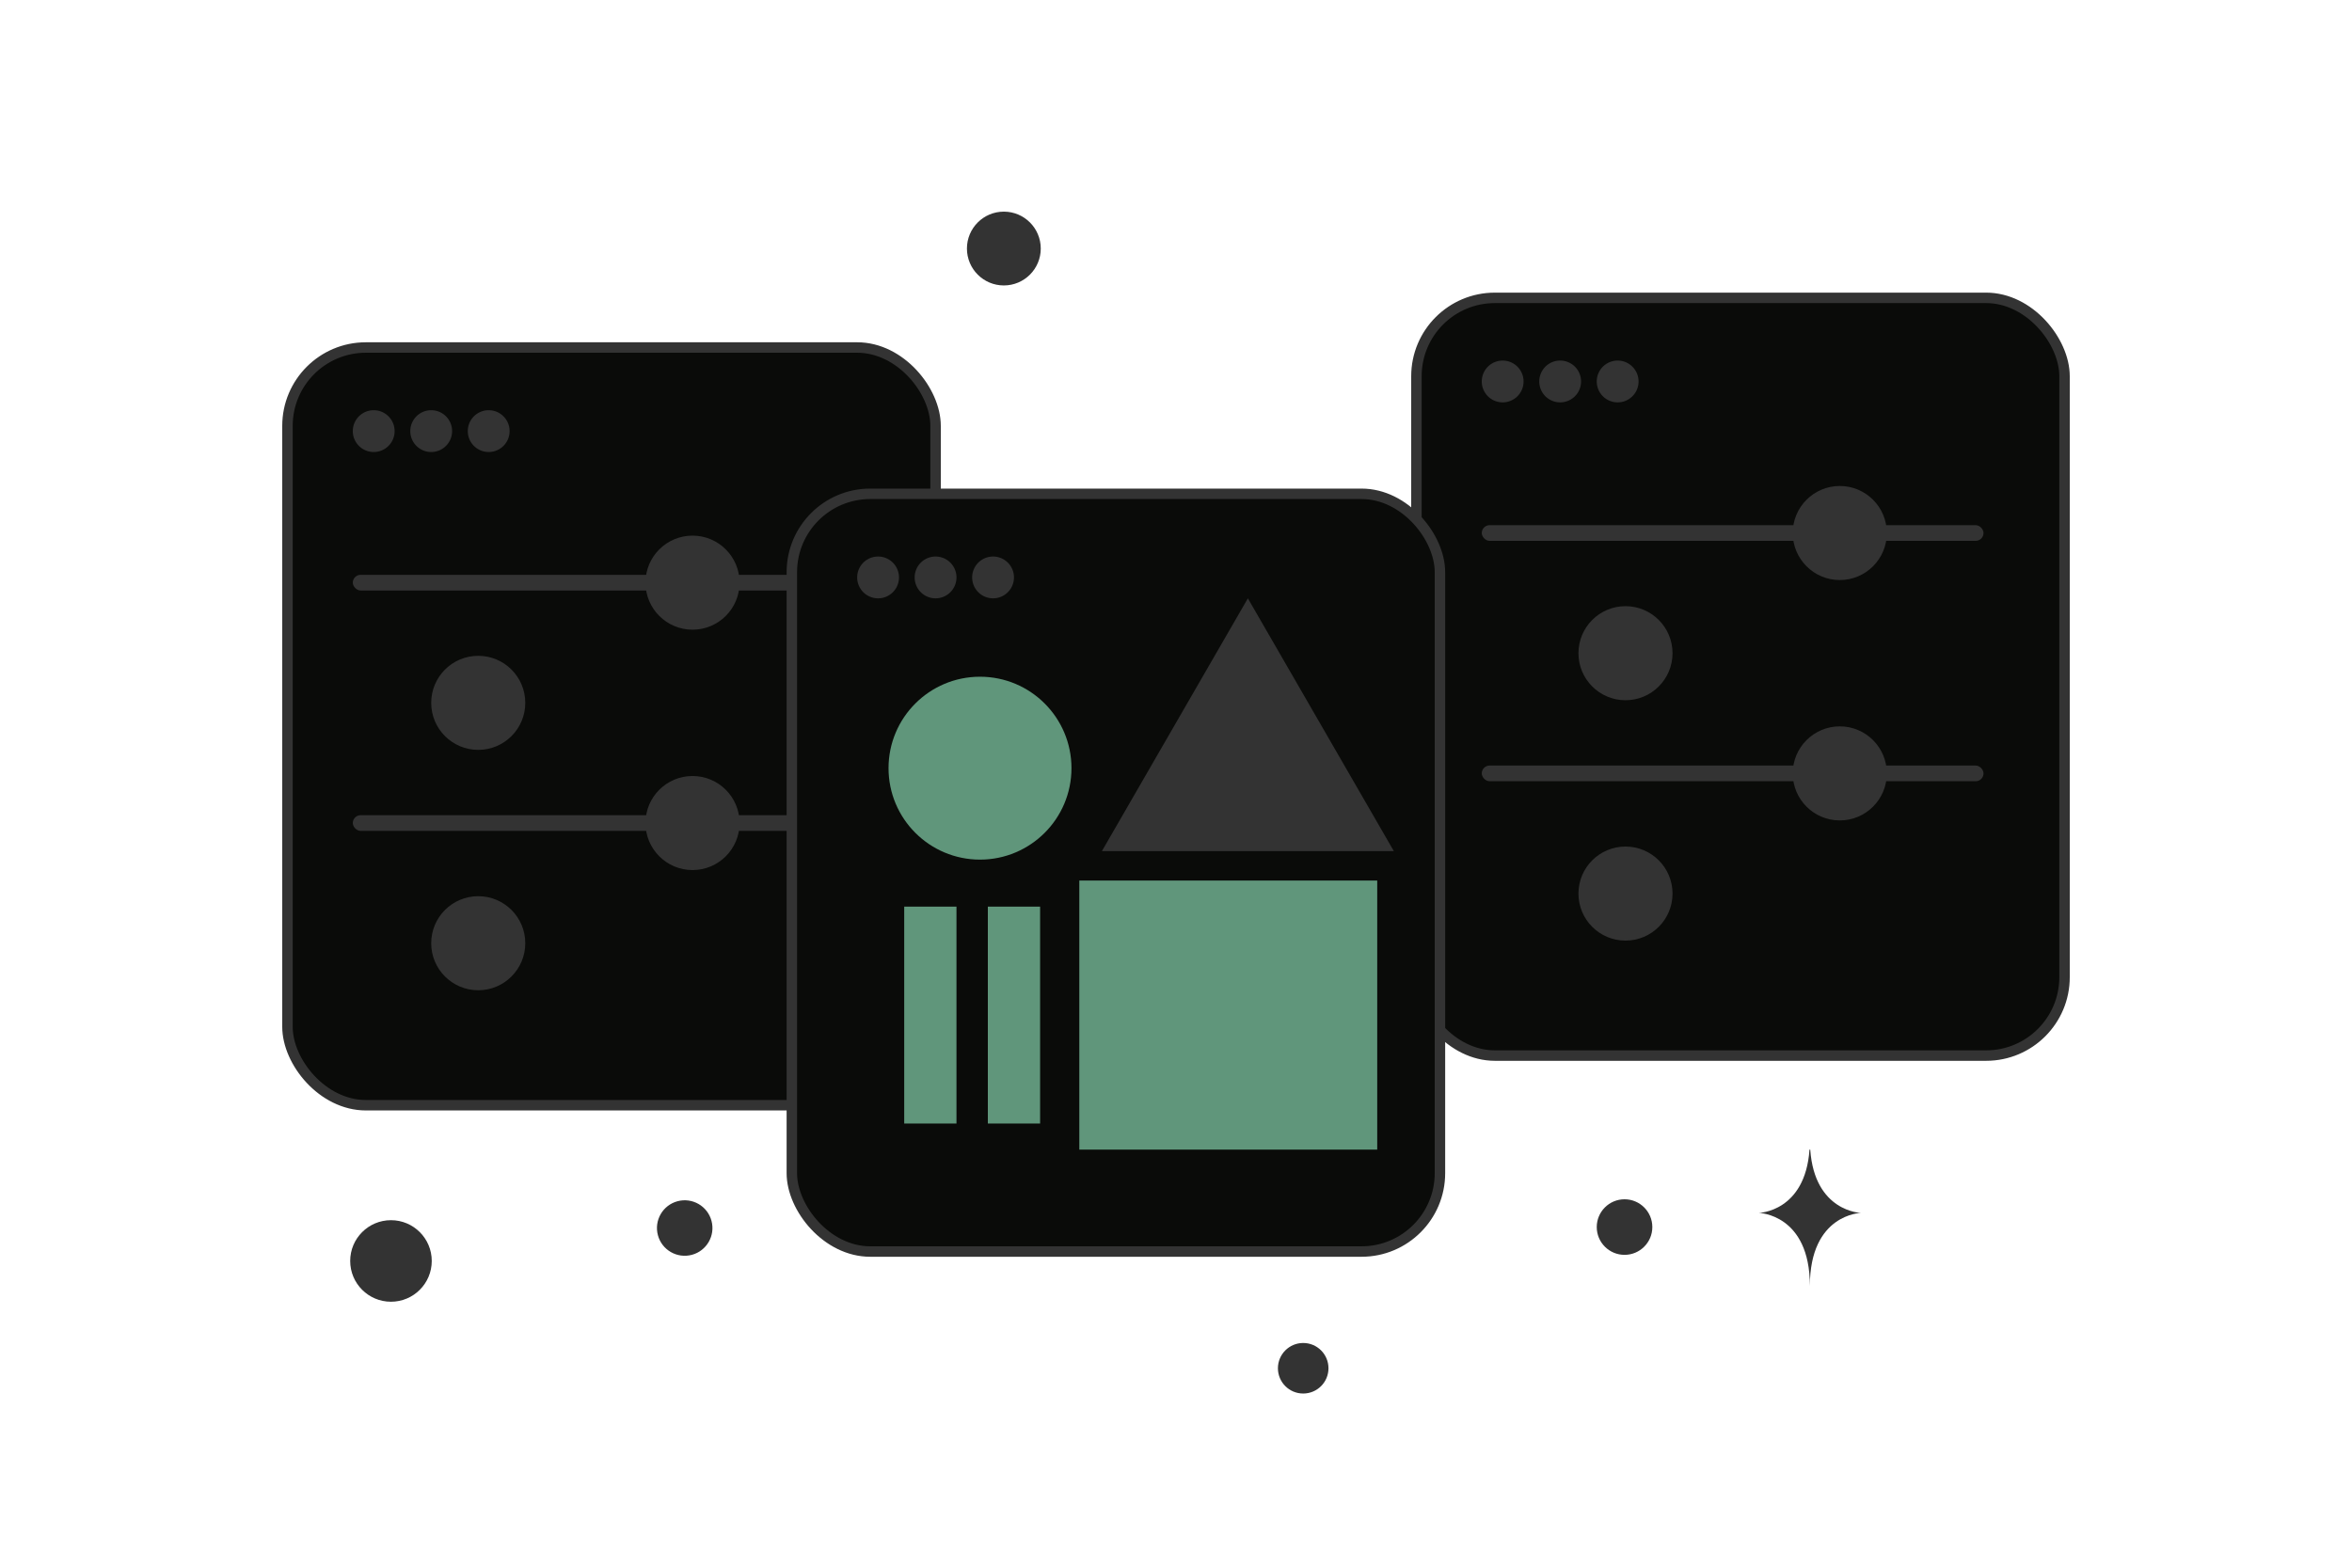 <svg width="900" height="600" viewBox="0 0 900 600" fill="none"
    xmlns="http://www.w3.org/2000/svg">
    <path fill="transparent" d="M0 0h900v600H0z"/>
    <rect x="110" y="133" width="248" height="290" rx="30" fill="#0A0B09" stroke="#333" stroke-width="4" stroke-linecap="round" stroke-linejoin="round"/>
    <path d="M143 173a8 8 0 1 0 0-16 8 8 0 0 0 0 16zm22 0a8 8 0 1 0 0-16 8 8 0 0 0 0 16zm22 0a8 8 0 1 0 0-16 8 8 0 0 0 0 16z" fill="#333"/>
    <rect x="135" y="220" width="192" height="6" rx="3" fill="#333"/>
    <rect x="135" y="312" width="192" height="6" rx="3" fill="#333"/>
    <path d="M265 241c9.941 0 18-8.059 18-18s-8.059-18-18-18-18 8.059-18 18 8.059 18 18 18zm0 92c9.941 0 18-8.059 18-18s-8.059-18-18-18-18 8.059-18 18 8.059 18 18 18zm-82-82c-9.941 0-18 8.059-18 18s8.059 18 18 18 18-8.059 18-18-8.059-18-18-18zm0 92c-9.941 0-18 8.059-18 18s8.059 18 18 18 18-8.059 18-18-8.059-18-18-18z" fill="#333"/>
    <rect x="542" y="114" width="248" height="290" rx="30" fill="#0A0B09" stroke="#333" stroke-width="4" stroke-linecap="round" stroke-linejoin="round"/>
    <path d="M575 154a8 8 0 1 0 0-16 8 8 0 0 0 0 16zm22 0a8 8 0 1 0 0-16 8 8 0 0 0 0 16zm22 0a8 8 0 1 0 0-16 8 8 0 0 0 0 16z" fill="#333"/>
    <rect x="567" y="201" width="192" height="6" rx="3" fill="#333"/>
    <rect x="567" y="293" width="192" height="6" rx="3" fill="#333"/>
    <path d="M704 222c9.941 0 18-8.059 18-18s-8.059-18-18-18-18 8.059-18 18 8.059 18 18 18zm0 92c9.941 0 18-8.059 18-18s-8.059-18-18-18-18 8.059-18 18 8.059 18 18 18zm-82-82c-9.941 0-18 8.059-18 18s8.059 18 18 18 18-8.059 18-18-8.059-18-18-18zm0 92c-9.941 0-18 8.059-18 18s8.059 18 18 18 18-8.059 18-18-8.059-18-18-18z" fill="#333"/>
    <rect x="303" y="189" width="248" height="290" rx="30" fill="#0A0B09" stroke="#333" stroke-width="4" stroke-linecap="round" stroke-linejoin="round"/>
    <path d="M336 229a8 8 0 1 0 0-16 8 8 0 0 0 0 16zm22 0a8 8 0 1 0 0-16 8 8 0 0 0 0 16zm22 0a8 8 0 1 0 0-16 8 8 0 0 0 0 16z" fill="#333"/>
    <circle cx="375" cy="294" r="35" fill="#60967b"/>
    <path d="m477.5 229 55.859 96.75H421.641L477.5 229z" fill="#333"/>
    <path fill="#60967b" d="M413 337h114v103H413zm-15 10h-20v83h20zm-32 0h-20v83h20z"/>
    <path d="M418.83 520.579c-.715 5.858-6.292 8.909-16.027 11.845-7.321 2.206-13.96 4.312-22.577 3.361-6.031-.664-11.423-2.697-15.719-5.058-4.654-2.558-10.751-5.154-10.417-10.355.459-7.145 15.184-19.044 34.844-17.526 21.597 1.67 30.597 12.007 29.896 17.733z" fill="url(#a)"/>
    <path d="M487.184 136.971c-11.793 8.796-30.51 3.663-30.51 3.663s.417-19.391 12.218-28.179c11.793-8.796 30.501-3.671 30.501-3.671s-.416 19.392-12.209 28.187z" fill="url(#b)"/>
    <path d="M190.317 93.049c11.211 12.975 33.802 11.839 33.802 11.839s4.401-22.175-6.821-35.143c-11.211-12.974-33.79-11.845-33.79-11.845s-4.401 22.174 6.809 35.149z" fill="url(#c)"/>
    <circle r="9.673" transform="matrix(-1 0 0 1 498.673 523.673)" fill="#333"/>
    <circle r="10.634" transform="matrix(-1 0 0 1 621.634 469.634)" fill="#333"/>
    <circle r="10.617" transform="scale(1 -1) rotate(-75 -175.258 -405.726)" fill="#333"/>
    <circle r="14.124" transform="matrix(-1 0 0 1 384.124 95.124)" fill="#333"/>
    <circle r="15.605" transform="matrix(0 1 1 0 149.606 482.606)" fill="#333"/>
    <path d="M692.41 440h.285c1.683 23.847 19.417 24.214 19.417 24.214s-19.556.382-19.556 27.936c0-27.554-19.556-27.936-19.556-27.936s17.727-.367 19.41-24.214z" fill="#333"/>
</svg>